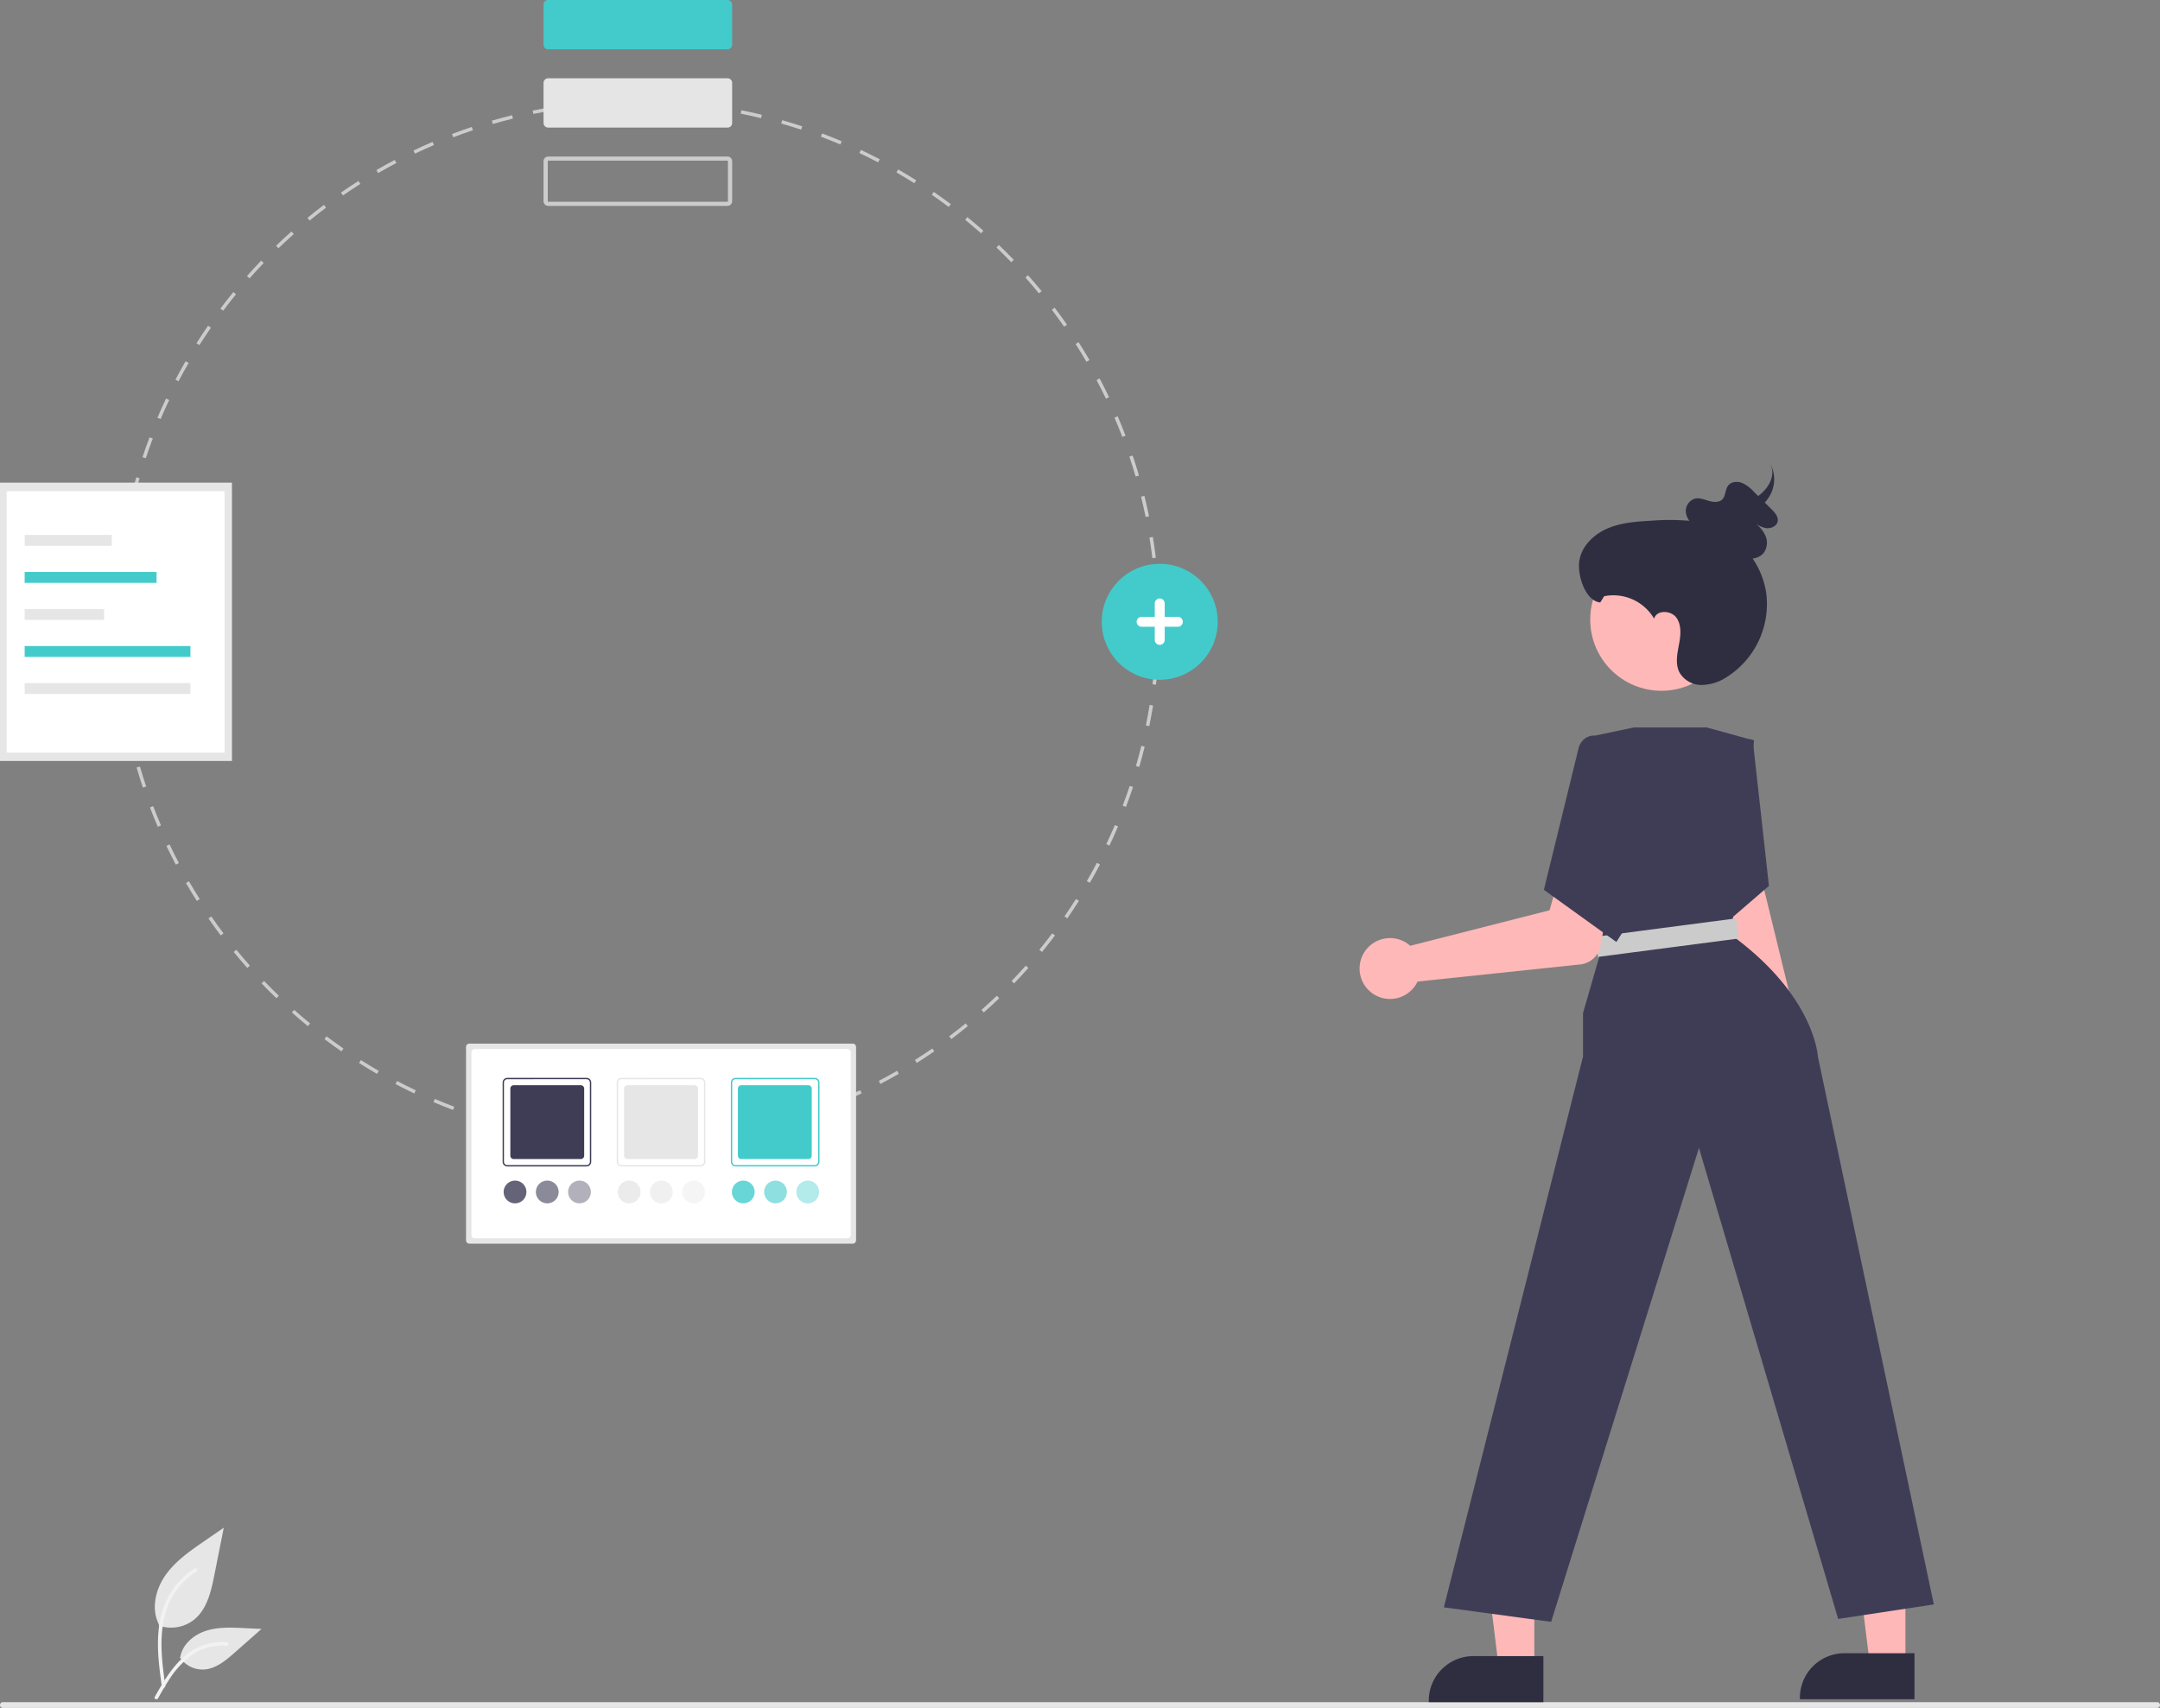 <svg id="a7de7c87-9d79-48a9-9a22-c836344dd4b3" data-name="Layer 1" xmlns="http://www.w3.org/2000/svg" width="745" height="589.133" viewBox="0 0 745 589.133"><rect x="0" y="0" width="745" height="589.133" fill="#808080" stroke="none"/><path d="M284.897,447.212c1.033,2.166,2.123,4.343,3.241,6.466l1.061-.559c-1.11-2.109-2.193-4.27-3.219-6.423Z" transform="translate(-227.5 -155.433)" fill="#ccc"/><path d="M291.635,460.011c1.204,2.079,2.467,4.161,3.753,6.188l1.013-.641c-1.277-2.014-2.528-4.082-3.728-6.147Z" transform="translate(-227.5 -155.433)" fill="#ccc"/><path d="M279.214,433.923c.851,2.235,1.762,4.49,2.707,6.7l1.104-.471c-.939-2.195-1.843-4.435-2.689-6.656Z" transform="translate(-227.5 -155.433)" fill="#ccc"/><path d="M299.391,472.227c1.367,1.975,2.794,3.95,4.24,5.87l.958-.722c-1.436-1.907-2.853-3.869-4.211-5.831Z" transform="translate(-227.5 -155.433)" fill="#ccc"/><path d="M425.512,191.237l.145,1.191v.007c2.371-.291,4.78-.535,7.165-.73l-.1-1.2C430.325,190.7,427.899,190.946,425.512,191.237Z" transform="translate(-227.5 -155.433)" fill="#ccc"/><path d="M268.849,377.309l-1.2.049c.098,2.404.245,4.835.439,7.235l1.197-.097C269.093,382.115,268.949,379.697,268.849,377.309Z" transform="translate(-227.5 -155.433)" fill="#ccc"/><path d="M274.613,420.178c.67,2.309,1.397,4.637,2.161,6.918l1.139-.381c-.759-2.266-1.481-4.578-2.147-6.871Z" transform="translate(-227.5 -155.433)" fill="#ccc"/><path d="M268.699,369.915c0-2.329.045-4.684.134-7l-1.2-.046c-.09,2.331-.135,4.702-.135,7.043v.2h1.2Z" transform="translate(-227.5 -155.433)" fill="#ccc"/><path d="M268.819,391.803c.29,2.392.632,4.806,1.017,7.175l1.184-.192c-.382-2.353-.722-4.75-1.01-7.127Z" transform="translate(-227.5 -155.433)" fill="#ccc"/><path d="M269.255,355.727c.188-2.387.426-4.797.702-7.165l-1.192-.142c-.284,2.383-.523,4.812-.712,7.212l1.2.094Z" transform="translate(-227.5 -155.433)" fill="#ccc"/><path d="M308.101,483.8c1.52,1.856,3.1,3.715,4.7,5.515l.896-.796c-1.589-1.791-3.16-3.634-4.667-5.478Z" transform="translate(-227.5 -155.433)" fill="#ccc"/><path d="M404.528,544.754c2.332.57,4.711,1.103,7.073,1.581l.238-1.176c-2.346-.471-4.709-1.003-7.026-1.571Z" transform="translate(-227.5 -155.433)" fill="#ccc"/><path d="M397.141,197.052l.335,1.152c2.292-.669,4.631-1.295,6.953-1.87l-.288-1.165C401.804,195.752,399.449,196.381,397.141,197.052Z" transform="translate(-227.5 -155.433)" fill="#ccc"/><path d="M411.209,193.573l.241,1.175-.001.001c2.339-.479,4.719-.914,7.081-1.302l-.193-1.184C415.96,192.651,413.562,193.091,411.209,193.573Z" transform="translate(-227.5 -155.433)" fill="#ccc"/><path d="M418.732,547.632c2.37.375,4.784.713,7.177,1l.142-1.185c-2.376-.286-4.775-.622-7.129-1Z" transform="translate(-227.5 -155.433)" fill="#ccc"/><path d="M390.602,540.738c2.279.758,4.608,1.481,6.922,2.149l.332-1.153c-2.298-.663-4.611-1.381-6.875-2.135Z" transform="translate(-227.5 -155.433)" fill="#ccc"/><path d="M328.166,504.675c1.801,1.6,3.659,3.178,5.522,4.7l.763-.932c-1.85-1.512-3.696-3.083-5.485-4.668Z" transform="translate(-227.5 -155.433)" fill="#ccc"/><path d="M339.4,513.85c1.919,1.443,3.899,2.872,5.883,4.243l.682-.987c-1.971-1.363-3.937-2.781-5.844-4.215Z" transform="translate(-227.5 -155.433)" fill="#ccc"/><path d="M318.578,493.802l-.865.832c1.67,1.736,3.395,3.46,5.126,5.123l.831-.866C321.951,497.24,320.237,495.528,318.578,493.802Z" transform="translate(-227.5 -155.433)" fill="#ccc"/><path d="M377.014,535.589c2.221.946,4.489,1.858,6.74,2.711l.43-1.119c-2.241-.846-4.494-1.752-6.7-2.692Z" transform="translate(-227.5 -155.433)" fill="#ccc"/><path d="M363.893,529.36c2.13,1.12,4.315,2.212,6.495,3.247l.514-1.085c-2.165-1.024-4.335-2.112-6.451-3.224Z" transform="translate(-227.5 -155.433)" fill="#ccc"/><path d="M351.333,522.097c2.028,1.285,4.117,2.549,6.208,3.758l.6-1.038c-2.077-1.202-4.152-2.458-6.166-3.734Z" transform="translate(-227.5 -155.433)" fill="#ccc"/><path d="M271.142,406.107c.481,2.355,1.016,4.733,1.593,7.07l1.165-.287c-.572-2.323-1.104-4.684-1.582-7.023Z" transform="translate(-227.5 -155.433)" fill="#ccc"/><path d="M345.788,222.848c1.964-1.362,3.98-2.699,5.991-3.976l-.643-1.013c-2.024,1.282-4.054,2.629-6.032,4l.684.986Z" transform="translate(-227.5 -155.433)" fill="#ccc"/><path d="M270.956,341.434c.381-2.36.808-4.743,1.281-7.084l-1.176-.237c-.476,2.356-.91,4.756-1.29,7.132l1.185.19Z" transform="translate(-227.5 -155.433)" fill="#ccc"/><path d="M318.448,246.154l-.866-.831c-1.666,1.737-3.319,3.531-4.912,5.331l.899.799C315.148,249.66,316.793,247.879,318.448,246.154Z" transform="translate(-227.5 -155.433)" fill="#ccc"/><polygon points="96.037 85.63 96.036 85.629 96.036 85.629 96.037 85.63" fill="#ccc"/><path d="M364.21,211.658l-.56-1.061c-2.13,1.118-4.255,2.3-6.33,3.5l.6,1.038C359.981,213.942,362.096,212.771,364.21,211.658Z" transform="translate(-227.5 -155.433)" fill="#ccc"/><path d="M328.826,236.18l-.8-.9c-1.799,1.598-3.59,3.253-5.321,4.919l.831.864C325.256,239.408,327.035,237.763,328.826,236.18Z" transform="translate(-227.5 -155.433)" fill="#ccc"/><path d="M626.157,347.826c-.29-2.383-.636-4.797-1.024-7.175l-1.185.194c.387,2.362.729,4.759,1.018,7.126Z" transform="translate(-227.5 -155.433)" fill="#ccc"/><path d="M626.139,362.319l1.202-.052c-.1-2.399-.246-4.834-.446-7.234l-1.2.1C625.891,357.519,626.039,359.936,626.139,362.319Z" transform="translate(-227.5 -155.433)" fill="#ccc"/><path d="M390.604,200.356l-.381-1.138c-2.282.766-4.578,1.588-6.823,2.444l.427,1.121C386.058,201.935,388.338,201.116,390.604,200.356Z" transform="translate(-227.5 -155.433)" fill="#ccc"/><path d="M370.628,208.432c2.149-1.025,4.35-2.021,6.543-2.96l-.472-1.1c-2.208.946-4.424,1.948-6.588,2.98l.517,1.083Z" transform="translate(-227.5 -155.433)" fill="#ccc"/><path d="M334.298,231.506c1.849-1.514,3.752-3.01,5.655-4.443l-.722-.958c-1.916,1.445-3.832,2.95-5.694,4.475l.761.928Z" transform="translate(-227.5 -155.433)" fill="#ccc"/><polygon points="55.397 144.555 55.389 144.552 55.388 144.554 55.397 144.555" fill="#ccc"/><path d="M285.859,293.409l-1.084-.514c-1.033,2.178-2.035,4.407-2.978,6.624l1.092.467C283.828,297.784,284.822,295.571,285.859,293.409Z" transform="translate(-227.5 -155.433)" fill="#ccc"/><path d="M273.804,327.322c.567-2.32,1.19-4.661,1.85-6.95l-1.153-.332c-.663,2.308-1.292,4.664-1.863,7l1.166.285Z" transform="translate(-227.5 -155.433)" fill="#ccc"/><path d="M280.203,306.685l-1.123-.424c-.854,2.259-1.672,4.563-2.431,6.848l1.139.379C278.54,311.218,279.353,308.93,280.203,306.685Z" transform="translate(-227.5 -155.433)" fill="#ccc"/><polygon points="61.576 131.518 61.572 131.516 61.569 131.521 61.576 131.518" fill="#ccc"/><polygon points="86.07 96.02 86.069 96.019 86.068 96.02 86.07 96.02" fill="#ccc"/><path d="M308.911,256.94l-.93-.759c-1.52,1.863-3.025,3.784-4.471,5.709l.956.719C305.902,260.697,307.395,258.79,308.911,256.94Z" transform="translate(-227.5 -155.433)" fill="#ccc"/><path d="M292.552,280.636l-1.039-.6c-1.2,2.088-2.381,4.227-3.5,6.359l1.059.555C290.182,284.831,291.352,282.711,292.552,280.636Z" transform="translate(-227.5 -155.433)" fill="#ccc"/><polygon points="76.969 107.177 76.966 107.175 76.963 107.178 76.969 107.177" fill="#ccc"/><path d="M300.257,268.456l-.987-.682c-1.366,1.98-2.713,4.017-4,6.052l1.01.64C297.559,272.445,298.894,270.424,300.257,268.456Z" transform="translate(-227.5 -155.433)" fill="#ccc"/><polygon points="68.784 119.034 68.78 119.032 68.777 119.037 68.784 119.034" fill="#ccc"/><path d="M591.256,261.562l-.957.723c1.438,1.904,2.857,3.865,4.218,5.826l.985-.683C594.132,265.453,592.703,263.479,591.256,261.562Z" transform="translate(-227.5 -155.433)" fill="#ccc"/><path d="M594.637,471.525l.987.682v.005c1.372-1.984,2.72-4.019,4.007-6.053l-1.014-.642C597.337,467.532,596,469.554,594.637,471.525Z" transform="translate(-227.5 -155.433)" fill="#ccc"/><path d="M599.51,273.457l-1.012.644c1.279,2.011,2.535,4.077,3.735,6.143l1.037-.603C602.062,277.557,600.797,275.481,599.51,273.457Z" transform="translate(-227.5 -155.433)" fill="#ccc"/><path d="M606.777,285.973l-1.061.56c1.114,2.108,2.199,4.268,3.226,6.419l1.083-.516C608.991,290.273,607.898,288.096,606.777,285.973Z" transform="translate(-227.5 -155.433)" fill="#ccc"/><path d="M602.35,459.359l1.038.6h.005c1.21-2.09,2.395-4.224,3.504-6.353l-1.062-.559C604.724,455.159,603.55,457.283,602.35,459.359Z" transform="translate(-227.5 -155.433)" fill="#ccc"/><path d="M582.071,250.362l-.9.8c1.587,1.785,3.159,3.626,4.673,5.473l.927-.763C585.251,254.012,583.671,252.162,582.071,250.362Z" transform="translate(-227.5 -155.433)" fill="#ccc"/><path d="M590.42,477.372c-1.435,1.906-2.932,3.813-4.448,5.667l.929.759v-.004c1.526-1.862,3.033-3.781,4.478-5.7Z" transform="translate(-227.5 -155.433)" fill="#ccc"/><path d="M571.313,498.894c-1.722,1.654-3.502,3.297-5.29,4.881l.797.896c1.799-1.594,3.591-3.247,5.324-4.911Z" transform="translate(-227.5 -155.433)" fill="#ccc"/><path d="M572.013,239.928l-.83.867c1.724,1.651,3.439,3.361,5.1,5.084l.862-.833C575.474,243.311,573.747,241.59,572.013,239.928Z" transform="translate(-227.5 -155.433)" fill="#ccc"/><path d="M609.068,446.597l1.084.516v-.001c1.036-2.177,2.036-4.403,2.981-6.621l-1.1-.471C611.093,442.224,610.095,444.435,609.068,446.597Z" transform="translate(-227.5 -155.433)" fill="#ccc"/><path d="M576.41,493.806l.865.832.002.003c1.665-1.732,3.318-3.525,4.918-5.325l-.9-.8C579.71,490.306,578.064,492.086,576.41,493.806Z" transform="translate(-227.5 -155.433)" fill="#ccc"/><polygon points="396.401 250.478 396.398 250.477 396.398 250.478 396.401 250.478" fill="#ccc"/><polygon points="398.708 236.169 398.707 236.169 398.707 236.169 398.708 236.169" fill="#ccc"/><polygon points="339.323 349.241 339.32 349.237 339.318 349.239 339.323 349.241" fill="#ccc"/><path d="M624.013,398.59c-.381,2.362-.814,4.745-1.289,7.082l1.174.238c.48-2.353.917-4.752,1.3-7.129Z" transform="translate(-227.5 -155.433)" fill="#ccc"/><path d="M625.731,384.296c-.189,2.378-.43,4.788-.715,7.163l1.191.143c.287-2.392.529-4.818.724-7.211Z" transform="translate(-227.5 -155.433)" fill="#ccc"/><path d="M626.297,369.511v.4c0,2.387-.048,4.809-.142,7.2l1.2.047h.002c.095-2.407.143-4.844.14-7.252v-.395Z" transform="translate(-227.5 -155.433)" fill="#ccc"/><path d="M622.219,326.458l-1.165.289c.573,2.314,1.108,4.676,1.59,7.021l1.175-.242C623.335,331.166,622.797,328.788,622.219,326.458Z" transform="translate(-227.5 -155.433)" fill="#ccc"/><path d="M614.73,433.328l1.122.425v-.001c.857-2.26,1.678-4.563,2.439-6.844l-1.138-.38C616.396,428.795,615.581,431.083,614.73,433.328Z" transform="translate(-227.5 -155.433)" fill="#ccc"/><path d="M612.997,299.021l-1.1.473c.94,2.183,1.847,4.422,2.7,6.654l1.114-.427C614.853,303.472,613.94,301.221,612.997,299.021Z" transform="translate(-227.5 -155.433)" fill="#ccc"/><path d="M618.165,312.545l-1.138.382c.762,2.269,1.486,4.577,2.154,6.869l1.152-.335C619.665,317.153,618.931,314.826,618.165,312.545Z" transform="translate(-227.5 -155.433)" fill="#ccc"/><path d="M621.151,412.696c-.572,2.326-1.197,4.665-1.859,6.955l1.153.333v-.001c.666-2.304,1.295-4.66,1.871-7.001Z" transform="translate(-227.5 -155.433)" fill="#ccc"/><path d="M440.005,191.261v.006c2.383-.098,4.806-.15,7.197-.161v-1.2c-2.409.004-4.846.055-7.246.155Z" transform="translate(-227.5 -155.433)" fill="#ccc"/><path d="M468.753,192.358c2.372.28,4.771.614,7.131.99l.188-1.182c-2.378-.382-4.79-.717-7.178-1Z" transform="translate(-227.5 -155.433)" fill="#ccc"/><path d="M496.949,198.04c2.297.659,4.611,1.375,6.878,2.127l.377-1.139c-2.282-.757-4.611-1.477-6.923-2.141Z" transform="translate(-227.5 -155.433)" fill="#ccc"/><path d="M490.382,543.539l.287,1.165v-.002c2.339-.575,4.694-1.206,7.001-1.872l-.334-1.153C495.045,542.339,492.706,542.968,490.382,543.539Z" transform="translate(-227.5 -155.433)" fill="#ccc"/><path d="M469.144,547.413c-2.372.287-4.782.529-7.163.719l.1,1.197c2.397-.193,4.822-.436,7.208-.724Z" transform="translate(-227.5 -155.433)" fill="#ccc"/><path d="M482.969,194.63c2.346.472,4.71.998,7.027,1.563l.285-1.166c-2.333-.574-4.713-1.099-7.075-1.574Z" transform="translate(-227.5 -155.433)" fill="#ccc"/><path d="M476.276,546.41l.192,1.185v-.003c2.369-.381,4.768-.819,7.129-1.3l-.239-1.175C481.012,545.594,478.629,546.03,476.276,546.41Z" transform="translate(-227.5 -155.433)" fill="#ccc"/><path d="M433.121,549.347c2.401.19,4.834.333,7.234.427l.046-1.203c-2.386-.093-4.8-.235-7.186-.424Z" transform="translate(-227.5 -155.433)" fill="#ccc"/><path d="M561.155,230.326l-.758.93c1.85,1.508,3.697,3.077,5.49,4.662l.795-.899C564.877,233.426,563.017,231.844,561.155,230.326Z" transform="translate(-227.5 -155.433)" fill="#ccc"/><polygon points="234.581 393.898 234.581 393.895 234.577 393.895 234.581 393.898" fill="#ccc"/><path d="M454.401,191.238c2.387.091,4.808.231,7.187.416l.094-1.197c-2.395-.187-4.829-.328-7.235-.419Z" transform="translate(-227.5 -155.433)" fill="#ccc"/><path d="M447.6,548.713v1.2c2.402-.001,4.84-.05,7.248-.145l-.048-1.2C452.408,548.663,449.986,548.713,447.6,548.713Z" transform="translate(-227.5 -155.433)" fill="#ccc"/><path d="M543.06,521.062l.642,1.014.004.003c2.025-1.286,4.056-2.631,6.036-4l-.682-.987C547.089,518.452,545.071,519.788,543.06,521.062Z" transform="translate(-227.5 -155.433)" fill="#ccc"/><path d="M504.208,539.533l.38,1.138v-.001c2.281-.761,4.577-1.581,6.827-2.436l-.427-1.121C508.754,537.962,506.473,538.776,504.208,539.533Z" transform="translate(-227.5 -155.433)" fill="#ccc"/><path d="M560.551,508.443c-1.855,1.516-3.762,3.009-5.662,4.44l.721.958c1.915-1.44,3.833-2.944,5.7-4.469Z" transform="translate(-227.5 -155.433)" fill="#ccc"/><path d="M537.288,213.87l-.6,1.039c2.071,1.194,4.148,2.448,6.171,3.726l.641-1.014C541.463,216.333,539.373,215.07,537.288,213.87Z" transform="translate(-227.5 -155.433)" fill="#ccc"/><polygon points="328.111 358.409 328.11 358.408 328.11 358.408 328.111 358.409" fill="#ccc"/><path d="M549.555,221.622l-.681.988c1.966,1.355,3.934,2.771,5.848,4.208l.721-.959C553.515,224.412,551.534,222.987,549.555,221.622Z" transform="translate(-227.5 -155.433)" fill="#ccc"/><path d="M511.058,201.456l-.424,1.123c2.241.845,4.494,1.748,6.7,2.685l.467-1.108C515.581,203.217,513.312,202.307,511.058,201.456Z" transform="translate(-227.5 -155.433)" fill="#ccc"/><path d="M517.648,534.435l.471,1.1v.003c2.209-.943,4.427-1.943,6.591-2.972l-.516-1.084C522.048,532.505,519.842,533.498,517.648,534.435Z" transform="translate(-227.5 -155.433)" fill="#ccc"/><path d="M524.429,207.133l-.513,1.085c2.164,1.024,4.336,2.107,6.455,3.217l.558-1.063C528.794,209.254,526.608,208.164,524.429,207.133Z" transform="translate(-227.5 -155.433)" fill="#ccc"/><path d="M530.615,528.26l.559,1.062.004.001c2.127-1.12,4.258-2.297,6.329-3.498l-.6-1.038C534.845,525.979,532.729,527.148,530.615,528.26Z" transform="translate(-227.5 -155.433)" fill="#ccc"/><path d="M416.552,226.449a1.603,1.603,0,0,1-1.579-1.515l-.001-13.96a1.611,1.611,0,0,1,1.665-1.54l61.747-0a1.598,1.598,0,0,1,1.643,1.513l.001,13.961a1.613,1.613,0,0,1-1.653,1.539H416.616C416.595,226.449,416.573,226.449,416.552,226.449Zm.035-15.602a.159.159,0,0,0-.158.15l.001,13.909a.162.162,0,0,0,.165.125l61.79-0a.171.171,0,0,0,.187-.15l-.001-13.905a.166.166,0,0,0-.165-.125l-61.811-.003Z" transform="translate(-227.5 -155.433)" fill="#ccc"/><path d="M416.552,199.449a1.603,1.603,0,0,1-1.579-1.515l-.001-13.96a1.614,1.614,0,0,1,1.665-1.54l61.747-0a1.601,1.601,0,0,1,1.643,1.513l.001,13.961a1.605,1.605,0,0,1-1.653,1.539H416.616C416.595,199.449,416.573,199.449,416.552,199.449Z" transform="translate(-227.5 -155.433)" fill="#e5e5e5"/><path d="M416.552,172.449a1.603,1.603,0,0,1-1.579-1.515l-.001-13.96a1.617,1.617,0,0,1,1.665-1.54l61.747-0a1.603,1.603,0,0,1,1.643,1.513l.001,13.961a1.614,1.614,0,0,1-1.653,1.539H416.616C416.595,172.449,416.573,172.449,416.552,172.449Z" transform="translate(-227.5 -155.433)" fill="#43cbcb"/><g id="b9b363af-5303-4c18-a23e-df3b65209469" data-name="Group 64"><rect id="e3de4c85-d1c1-42fe-a42c-c18acdd2814e" data-name="Rectangle 25" y="166.479" width="80" height="96" fill="#e6e6e6"/><rect id="fe265eb4-d8ad-4188-b40e-9412ee773139" data-name="Rectangle 25-2" x="2.296" y="169.433" width="75.146" height="90.175" fill="#fff"/><rect id="e738187c-325b-4068-9a87-7b14c6a5a06e" data-name="Rectangle 31" x="8.506" y="184.514" width="30.058" height="3.757" fill="#e6e6e6"/><rect id="b4667f7c-6534-4bc0-a7af-c9425a83f984" data-name="Rectangle 32" x="8.506" y="197.289" width="45.493" height="3.757" fill="#43cbcb"/><rect id="bfd14e20-c4b4-4975-b104-b5d7b17119c2" data-name="Rectangle 38" x="8.506" y="210.063" width="27.397" height="3.757" fill="#e6e6e6"/><rect id="aefc8445-277c-4a0d-9a38-15f1d129f2f6" data-name="Rectangle 39" x="8.506" y="222.838" width="57.176" height="3.757" fill="#43cbcb"/><rect id="b28680f7-0f2a-4f1c-a56c-8b8834e2a932" data-name="Rectangle 40" x="8.506" y="235.613" width="57.176" height="3.757" fill="#e6e6e6"/></g><g id="ed001692-4e2b-40c0-8dd4-0752cad6d5fa" data-name="Group 65"><path id="e8f8166f-e1bc-41da-9765-0616df81a660" data-name="Path 1011" d="M389.394,515.413a1.159,1.159,0,0,0-1.158,1.158v66.684a1.159,1.159,0,0,0,1.158,1.158h132.212a1.159,1.159,0,0,0,1.158-1.158v-66.684a1.159,1.159,0,0,0-1.158-1.158Z" transform="translate(-227.5 -155.433)" fill="#e6e6e6"/><path id="ab70177d-851a-4034-849b-dc5f8bdfad9b" data-name="Path 1012" d="M391.247,517.265a1.159,1.159,0,0,0-1.158,1.158v62.98a1.159,1.159,0,0,0,1.158,1.158h128.506a1.159,1.159,0,0,0,1.158-1.158v-62.98a1.159,1.159,0,0,0-1.158-1.158Z" transform="translate(-227.5 -155.433)" fill="#fff"/><path id="a6de2725-ae37-49ee-b007-49636fd70c7e" data-name="Path 1013" d="M429.799,557.785H402.477a1.623,1.623,0,0,1-1.621-1.621v-27.322a1.623,1.623,0,0,1,1.621-1.621h27.322a1.623,1.623,0,0,1,1.621,1.621v27.322A1.623,1.623,0,0,1,429.799,557.785Zm-27.322-30.1a1.159,1.159,0,0,0-1.158,1.158v27.322a1.159,1.159,0,0,0,1.158,1.158h27.322a1.159,1.159,0,0,0,1.158-1.158v-27.323a1.159,1.159,0,0,0-1.158-1.158Z" transform="translate(-227.5 -155.433)" fill="#3f3d56"/><path id="a19aa1f8-ee50-4a31-b5b0-1f46abbb6fa5" data-name="Path 1014" d="M469.161,557.785h-27.322a1.623,1.623,0,0,1-1.621-1.621v-27.322a1.623,1.623,0,0,1,1.621-1.621h27.322a1.623,1.623,0,0,1,1.621,1.621v27.322A1.623,1.623,0,0,1,469.161,557.785Zm-27.322-30.1a1.159,1.159,0,0,0-1.158,1.158v27.322a1.159,1.159,0,0,0,1.158,1.158h27.322a1.159,1.159,0,0,0,1.158-1.158v-27.323a1.159,1.159,0,0,0-1.158-1.158Z" transform="translate(-227.5 -155.433)" fill="#e6e6e6"/><path id="a2e99a8c-7c3e-4a46-b050-978645415aa0" data-name="Path 1015" d="M443.923,529.763a1.159,1.159,0,0,0-1.158,1.158v23.154a1.159,1.159,0,0,0,1.158,1.158h23.158a1.159,1.159,0,0,0,1.158-1.158v-23.15a1.159,1.159,0,0,0-1.156-1.162h-23.16Z" transform="translate(-227.5 -155.433)" fill="#e6e6e6"/><path id="a1a7701c-a4b3-45f7-ba82-ecc014cc0ab0" data-name="Path 1016" d="M404.677,529.763a1.159,1.159,0,0,0-1.158,1.158v23.154a1.159,1.159,0,0,0,1.158,1.158h23.154a1.159,1.159,0,0,0,1.158-1.158v-23.15a1.159,1.159,0,0,0-1.158-1.158Z" transform="translate(-227.5 -155.433)" fill="#3f3d56"/><path id="b42d7989-02f3-4c84-ad2b-8e00dd2df745" data-name="Path 1017" d="M483.166,529.763a1.159,1.159,0,0,0-1.158,1.158v23.154a1.159,1.159,0,0,0,1.156,1.162H506.32a1.159,1.159,0,0,0,1.158-1.158v-23.154a1.159,1.159,0,0,0-1.158-1.158Z" transform="translate(-227.5 -155.433)" fill="#43cbcb"/><path id="f813e1b9-be7f-44e3-b624-f228ad519824" data-name="Path 1018" d="M508.523,557.785h-27.317a1.623,1.623,0,0,1-1.621-1.621v-27.322a1.623,1.623,0,0,1,1.621-1.621h27.322a1.623,1.623,0,0,1,1.621,1.621v27.322a1.623,1.623,0,0,1-1.625,1.621Zm-27.322-30.1a1.159,1.159,0,0,0-1.158,1.158v27.322a1.159,1.159,0,0,0,1.158,1.158h27.322a1.159,1.159,0,0,0,1.158-1.158v-27.323a1.159,1.159,0,0,0-1.158-1.158Z" transform="translate(-227.5 -155.433)" fill="#43cbcb"/><circle id="a256ee75-ac51-43d7-97e2-3db24c3be389" data-name="Ellipse 187" cx="217.002" cy="411.15" r="3.936" fill="#e6e6e6" opacity="0.8" style="isolation:isolate"/><circle id="aa825252-37aa-41e2-9a2c-ccbee99d2ef1" data-name="Ellipse 188" cx="239.23" cy="411.15" r="3.936" fill="#e6e6e6" opacity="0.4" style="isolation:isolate"/><circle id="e2e0d947-3ebc-480d-8987-97d04e023704" data-name="Ellipse 189" cx="228.116" cy="411.15" r="3.936" fill="#e6e6e6" opacity="0.6" style="isolation:isolate"/><circle id="a24995dc-8888-4773-9a89-b4343b8ccc71" data-name="Ellipse 190" cx="177.639" cy="411.15" r="3.936" fill="#3f3d56" opacity="0.8" style="isolation:isolate"/><circle id="b46cd29b-6d35-4cd2-afa1-c57a3756ab6b" data-name="Ellipse 191" cx="199.867" cy="411.15" r="3.936" fill="#3f3d56" opacity="0.4" style="isolation:isolate"/><circle id="f601e6e7-677d-43cb-b027-d603cd29d25a" data-name="Ellipse 192" cx="188.753" cy="411.15" r="3.936" fill="#3f3d56" opacity="0.6" style="isolation:isolate"/><circle id="a77d708d-bca5-43b2-b23e-dc16f9e9193a" data-name="Ellipse 193" cx="256.364" cy="411.15" r="3.936" fill="#43cbcb" opacity="0.8" style="isolation:isolate"/><circle id="e63dac9c-0d6c-4c6c-9542-a36cc92b4df6" data-name="Ellipse 194" cx="278.592" cy="411.15" r="3.936" fill="#43cbcb" opacity="0.4" style="isolation:isolate"/><circle id="a1090fae-2383-417d-8f76-05f45bb8b5bf" data-name="Ellipse 195" cx="267.478" cy="411.15" r="3.936" fill="#43cbcb" opacity="0.6" style="isolation:isolate"/></g><circle id="a3d5bffd-d54f-4a9c-b6b3-ef1fd30503af" data-name="Ellipse 18" cx="400" cy="214.479" r="20" fill="#43cbcb"/><path id="b8d1c3cf-0786-4fd7-9dbb-a868aee65219" data-name="Path 1032" d="M633.785,368.197h-4.571v-4.57a1.715,1.715,0,1,0-3.429,0v4.57h-4.571a1.715,1.715,0,0,0,0,3.429h4.571v4.571a1.715,1.715,0,0,0,3.429,0v-4.57h4.571a1.715,1.715,0,0,0,0-3.429Z" transform="translate(-227.5 -155.433)" fill="#fff"/><path id="f09e6b73-ec44-4a81-9472-b9971c159185" data-name="Path 944" d="M971.5,744.567h-743a1,1,0,0,1,0-2h743a1,1,0,0,1,0,2Z" transform="translate(-227.5 -155.433)" fill="#e6e6e6"/><path id="aa6a1b03-01bc-43f9-8d1d-1f66ad434225" data-name="Path 1040" d="M849.619,521.809a10.743,10.743,0,0,0-3.069-16.184l-23.222-95.049-16.941,5.408,25.076,94.4a10.8,10.8,0,0,0,18.156,11.425Z" transform="translate(-227.5 -155.433)" fill="#feb8b8"/><path id="a6949b1a-5963-4d38-a458-8dd742dc2d45" data-name="Path 1041" d="M837.618,461.009l-12.38,10.68-17.32,14.929-7.649-39.14-.8-4.07-.631-3.23,17.551-30.57,14.63.84,1,.06.02.22.23,2.05,3,26.98.07.65Z" transform="translate(-227.5 -155.433)" fill="#3f3d56"/><path id="a122a32d-00ec-400b-9b5e-b1ad39aba6d6" data-name="Path 1042" d="M756.698,730.682h-12.26l-5.832-47.288H756.7Z" transform="translate(-227.5 -155.433)" fill="#feb8b8"/><path id="b2b65556-0eff-4e5d-9831-8f0a24808bed" data-name="Path 1043" d="M759.825,726.679H735.68a15.387,15.387,0,0,0-15.387,15.385v.5h39.531Z" transform="translate(-227.5 -155.433)" fill="#2f2e41"/><path id="ab238a02-974c-41f5-a546-432b685672c0" data-name="Path 1044" d="M884.698,729.682h-12.26l-5.832-47.288H884.7Z" transform="translate(-227.5 -155.433)" fill="#feb8b8"/><path id="fbf45d8a-abbd-48fe-bb2c-575d0dc00298" data-name="Path 1045" d="M887.825,725.679H863.68a15.387,15.387,0,0,0-15.386,15.385v.5h39.531Z" transform="translate(-227.5 -155.433)" fill="#2f2e41"/><path id="e52923a3-9b64-4dc0-8091-79e47d0c746f" data-name="Path 1046" d="M894.496,708.858l-33,5-48.01-162.48-50.99,163.48-37-5,48-190v-15l6.5-22.5-.68-6.09-4.73-42.59-2.05-18.47-.133-1.193a4.055,4.055,0,0,1,3.193-4.417h0l15.4-3.24h25.17l14.85,4.09,1.02.28.46.13-.23,1.92-3.48,29.18-.19,1.6-3.36,28.13-.74,6.17c29,21,30,42,30,42Z" transform="translate(-227.5 -155.433)" fill="#3f3d56"/><circle id="fabcab18-9703-4a51-95d8-135fdfe0b420" data-name="Ellipse 197" cx="573.04" cy="213.712" r="24.561" fill="#feb8b8"/><rect id="a4f5ffd7-3fc9-4668-bda7-a07509dd6690" data-name="Rectangle 153" x="777.998" y="475.356" width="49" height="7" transform="translate(-282.821 -47.324) rotate(-7.451)" fill="#cbcbcb"/><path id="ac9b6f70-0563-41e5-b87b-91f360a30f5e" data-name="Path 1047" d="M712.579,480.66a10.527,10.527,0,0,1,1.316,1.007l48.056-12.251,3.278-11.593,18.143,2.661-3.809,21.088a8,8,0,0,1-7.035,6.534l-56.111,5.909a10.5,10.5,0,1,1-3.839-13.355Z" transform="translate(-227.5 -155.433)" fill="#feb8b8"/><path id="eb4c7a3a-cef4-420f-9f99-9f4d4435814b" data-name="Path 1048" d="M786.496,415.858l-8.5-6.5c-2.3-.872-5.447,1.605-6,4l-12,49,25,18,3.5-5.5Z" transform="translate(-227.5 -155.433)" fill="#3f3d56"/><path id="e3fe0647-b177-4f4a-abe6-a260452e1a64" data-name="Path 1076" d="M779.441,363.238l1.336-2.151a16.275,16.275,0,0,1,17.239,7.756c.843-3.107,5.854-2.947,7.709-.315s1.444,6.186.842,9.348-1.282,6.6.178,9.467a8.773,8.773,0,0,0,7.67,4.362,16.316,16.316,0,0,0,8.71-2.772,29.818,29.818,0,0,0,13.589-28.735,28.692,28.692,0,0,0-4.722-12.122,5.6,5.6,0,0,0,3.713-1.8,5.942,5.942,0,0,0,.651-6.17,11.181,11.181,0,0,0-3.642-4.322,9.069,9.069,0,0,0,3.854,1.8c1.733.25,3.755-.65,4.069-2.319.3-1.59-.974-3.038-2.151-4.2l-2.29-2.269a14.473,14.473,0,0,0,1.1-1.414,11.375,11.375,0,0,0,.574-12.344c2.185,3.731.268,8.17-3.581,11.2-.124.1-.263.183-.39.277l-1.46-1.447a12.514,12.514,0,0,0-4.109-3.072c-1.616-.62-3.68-.438-4.734.876-1.129,1.407-.813,3.646-2.133,4.884-1.156,1.083-3.037.9-4.593.445s-3.163-1.126-4.735-.783a4.447,4.447,0,0,0-3.109,5.093,6.062,6.062,0,0,0,1.15,2.567,80.108,80.108,0,0,0-13.065-.04c-5.118.285-10.349.64-15.07,2.638s-8.918,5.972-9.789,11.024S774.334,362.794,779.441,363.238Z" transform="translate(-227.5 -155.433)" fill="#2f2e41"/><g id="a936e062-b340-40f1-9691-dd1057d044d0" data-name="Group 58"><path id="b857b5d0-4f62-4c06-bd0c-c175361348e0" data-name="Path 438" d="M282.259,716.141a12.8,12.8,0,0,0,12.364-2.178c4.33-3.635,5.688-9.623,6.793-15.168l3.268-16.4-6.841,4.711c-4.92,3.388-9.95,6.884-13.356,11.79s-4.893,11.6-2.156,16.914" transform="translate(-227.5 -155.433)" fill="#e6e6e6"/><path id="ec5e1437-a52d-4082-8bff-cbc88a1edb97" data-name="Path 439" d="M283.315,737.136c-.861-6.273-1.747-12.627-1.143-18.967a29.832,29.832,0,0,1,5.752-15.64,26.018,26.018,0,0,1,6.675-6.049c.668-.421,1.282.637.617,1.056a24.735,24.735,0,0,0-9.784,11.805c-2.13,5.418-2.472,11.324-2.105,17.079.222,3.48.692,6.938,1.167,10.391a.634.634,0,0,1-.427.752.615.615,0,0,1-.752-.427Z" transform="translate(-227.5 -155.433)" fill="#f2f2f2"/><path id="a99bc2f1-681d-4a68-a4d2-93773de40ca8" data-name="Path 442" d="M289.513,727.071a9.425,9.425,0,0,0,8.212,4.238c4.157-.2,7.623-3.1,10.743-5.853l9.228-8.147-6.107-.292c-4.392-.21-8.9-.406-13.08.948s-8.041,4.614-8.806,8.944" transform="translate(-227.5 -155.433)" fill="#e6e6e6"/><path id="ae78d226-4bc9-4363-a654-932dfc4891c6" data-name="Path 443" d="M280.881,740.743c4.145-7.335,8.953-15.486,17.544-18.092a19.578,19.578,0,0,1,7.379-.762c.783.068.588,1.275-.194,1.208a18.188,18.188,0,0,0-11.776,3.116,30.61,30.61,0,0,0-8.094,8.735c-1.34,2.041-2.541,4.169-3.742,6.294C281.615,741.92,280.493,741.431,280.881,740.743Z" transform="translate(-227.5 -155.433)" fill="#f2f2f2"/></g></svg>